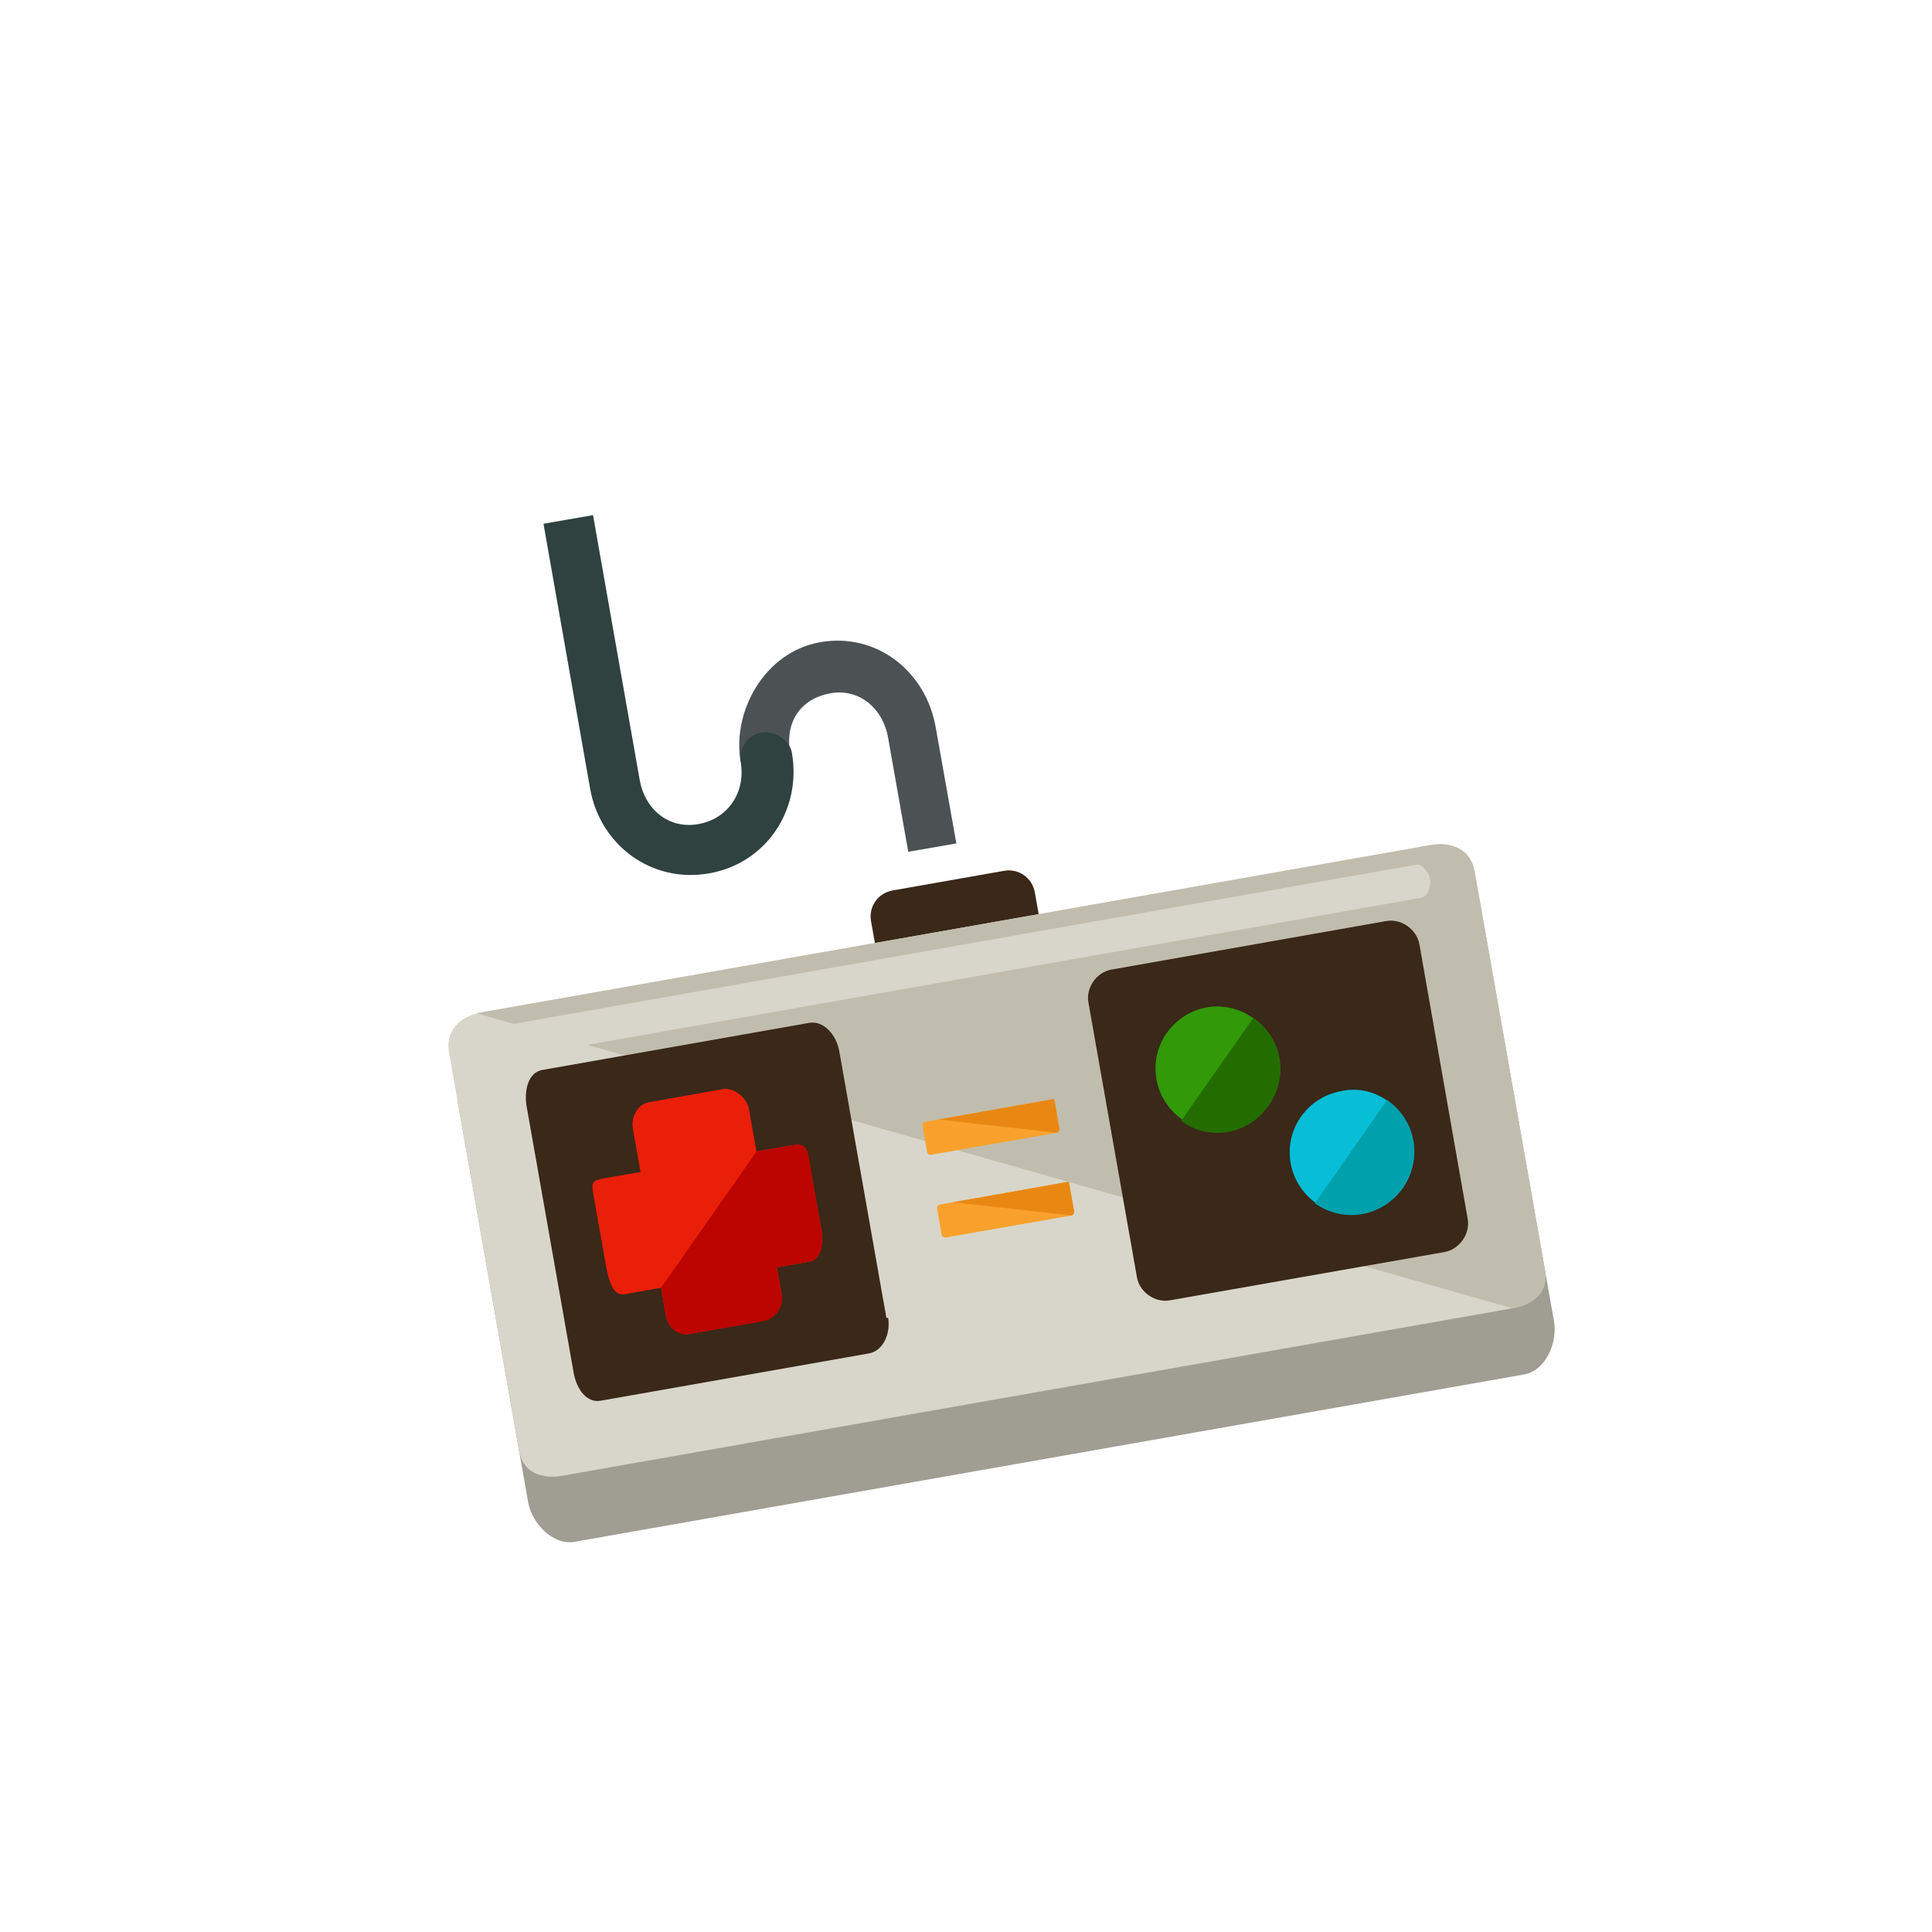 <svg xmlns="http://www.w3.org/2000/svg" width="88" height="88" viewBox="0 0 92 92"><title>game-controller-svgrepo-com</title><g><path d="M50.63 50.15c0.13 0.71-0.33 1.36-1.04 1.48l-5.28 0.93c-0.71 0.13-1.36-0.33-1.48-1.04l-1.35-7.64c-0.13-0.71 0.33-1.36 1.04-1.48l5.28-0.93c0.71-0.13 1.36 0.33 1.48 1.04l1.35 7.64z" fill="#3A2819"></path><path d="M74 62.92c0.18 1.02-0.4 2.35-1.42 2.53l-45.22 7.97c-1.02 0.18-2.02-0.86-2.21-1.88l-3.34-18.99c-0.18-1.02 0.5-1.79 1.52-1.98l45.22-7.97c1.02-0.18 1.92 0.31 2.1 1.34l3.35 18.98z" fill="#A09D93"></path><path d="M73.57 60.48c0.18 1.02-0.52 1.64-1.55 1.82l-45.22 7.97c-1.02 0.18-1.9-0.15-2.08-1.18l-3.34-18.98c-0.18-1.02 0.51-1.71 1.53-1.9l45.22-7.97c1.02-0.18 1.91 0.23 2.09 1.25l3.35 18.99z" fill="#D8D6CA"></path><path d="M22.68 48.25l45.45-8.01c1.02-0.18 1.91 0.23 2.09 1.25l3.35 18.99c0.18 1.02-0.52 1.64-1.55 1.82" fill="#C1BDAE"></path><path d="M50.45 53.75c0.01 0.08-0.05 0.17-0.13 0.19l-5.99 1.05c-0.08 0.01-0.17-0.05-0.18-0.13l-0.22-1.26c-0.01-0.08 0.05-0.17 0.13-0.18l5.98-1.06c0.08-0.01 0.17 0.05 0.19 0.13l0.22 1.26z" fill="#F9A12C"></path><path d="M44.69 53.31l5.51-0.98 0.25 1.42c0.01 0.08-0.05 0.17-0.13 0.19" fill="#E88813"></path><path d="M51.15 57.69c0.01 0.08-0.05 0.17-0.13 0.19l-5.99 1.05c-0.08 0.01-0.17-0.05-0.19-0.13l-0.22-1.26c-0.01-0.08 0.05-0.17 0.13-0.18l5.99-1.06c0.08-0.01 0.17 0.05 0.18 0.13l0.23 1.26z" fill="#F9A12C"></path><path d="M45.38 57.25l5.52-0.98 0.25 1.42c0.01 0.08-0.05 0.17-0.13 0.19" fill="#E88813"></path><path d="M42.29 62.75c0.13 0.71-0.21 1.58-0.92 1.7l-12.76 2.25c-0.71 0.13-1.16-0.61-1.29-1.31l-2.24-12.69c-0.13-0.71 0.04-1.63 0.75-1.75l12.69-2.24c0.71-0.13 1.32 0.58 1.45 1.37l2.24 12.68 0.08-0.01z" fill="#3A2819"></path><path d="M69.89 58.04c0.13 0.71-0.39 1.45-1.1 1.58l-13.08 2.3c-0.71 0.13-1.45-0.39-1.57-1.1l-2.31-13.08c-0.13-0.71 0.39-1.45 1.1-1.57l13.08-2.31c0.71-0.13 1.45 0.39 1.58 1.1l2.3 13.08z" fill="#3A2819"></path><path d="M37.6 54.56l-1.58 0.27-0.36-2.04c-0.1-0.55-0.75-1.01-1.22-0.93l-3.55 0.63c-0.55 0.1-0.85 0.72-0.75 1.27l0.36 2.05-1.73 0.3c-0.55 0.1-0.62 0.19-0.52 0.74l0.63 3.55c0.1 0.55 0.32 1.33 0.86 1.23l1.74-0.31 0.23 1.34c0.1 0.55 0.58 0.96 1.13 0.86l3.54-0.63c0.55-0.1 0.93-0.73 0.85-1.2l-0.24-1.34 1.58-0.28c0.55-0.1 0.65-0.93 0.55-1.48l-0.63-3.54c-0.1-0.55-0.35-0.59-0.89-0.49z" fill="#EA1F0A"></path><path d="M31.48 61.32l0.23 1.34c0.1 0.55 0.58 0.96 1.13 0.86l3.55-0.62c0.55-0.1 0.93-0.73 0.84-1.21l-0.24-1.34 1.58-0.28c0.55-0.1 0.65-0.93 0.55-1.48l-0.62-3.54c-0.1-0.55-0.35-0.59-0.9-0.49l-1.58 0.28" fill="#BC0400"></path><path d="M60.9 50.37c0.29 1.65-0.83 3.15-2.4 3.43-1.65 0.29-3.15-0.83-3.43-2.4-0.29-1.65 0.83-3.15 2.4-3.43s3.15 0.83 3.43 2.4z" fill="#329908"></path><path d="M59.68 48.47c1.39 0.97 1.71 2.79 0.73 4.18s-2.79 1.71-4.17 0.73" fill="#236D00"></path><path d="M67.29 54.36c0.29 1.65-0.83 3.15-2.4 3.43-1.65 0.29-3.15-0.83-3.43-2.4-0.29-1.65 0.83-3.15 2.4-3.43 1.56-0.36 3.14 0.75 3.43 2.4z" fill="#07BED6"></path><path d="M66.05 52.38c1.39 0.97 1.71 2.79 0.74 4.18s-2.79 1.71-4.18 0.74" fill="#00A1AD"></path><path d="M68.1 41.87c0.06 0.32-0.1 0.83-0.42 0.88l-43.49 7.67c-0.32 0.06-0.64-0.38-0.69-0.69s0.1-0.83 0.42-0.88l43.49-7.67c0.32-0.06 0.64 0.38 0.69 0.69z" fill="#D8D6CA"></path><path d="M45.62 40.15l-2.37 0.41-0.96-5.43c-0.25-1.42-1.39-2.35-2.73-2.12s-2.21 1.28-1.93 2.86l-2.36 0.41c-0.42-2.36 1.11-5.23 3.79-5.7s5.04 1.39 5.5 4.07l0.98 5.51 0.08-0.01z" fill="#4C5254"></path><path d="M36.24 34.89c-0.63 0.11-1.08 0.76-0.97 1.39 0.25 1.42-0.58 2.7-2 2.96s-2.56-0.69-2.81-2.11l-2.22-12.6-2.36 0.41 2.22 12.61c0.47 2.68 2.91 4.52 5.66 4.04s4.42-3.05 3.95-5.74c-0.11-0.63-0.84-1.07-1.47-0.96z" fill="#2F423F"></path></g></svg>
